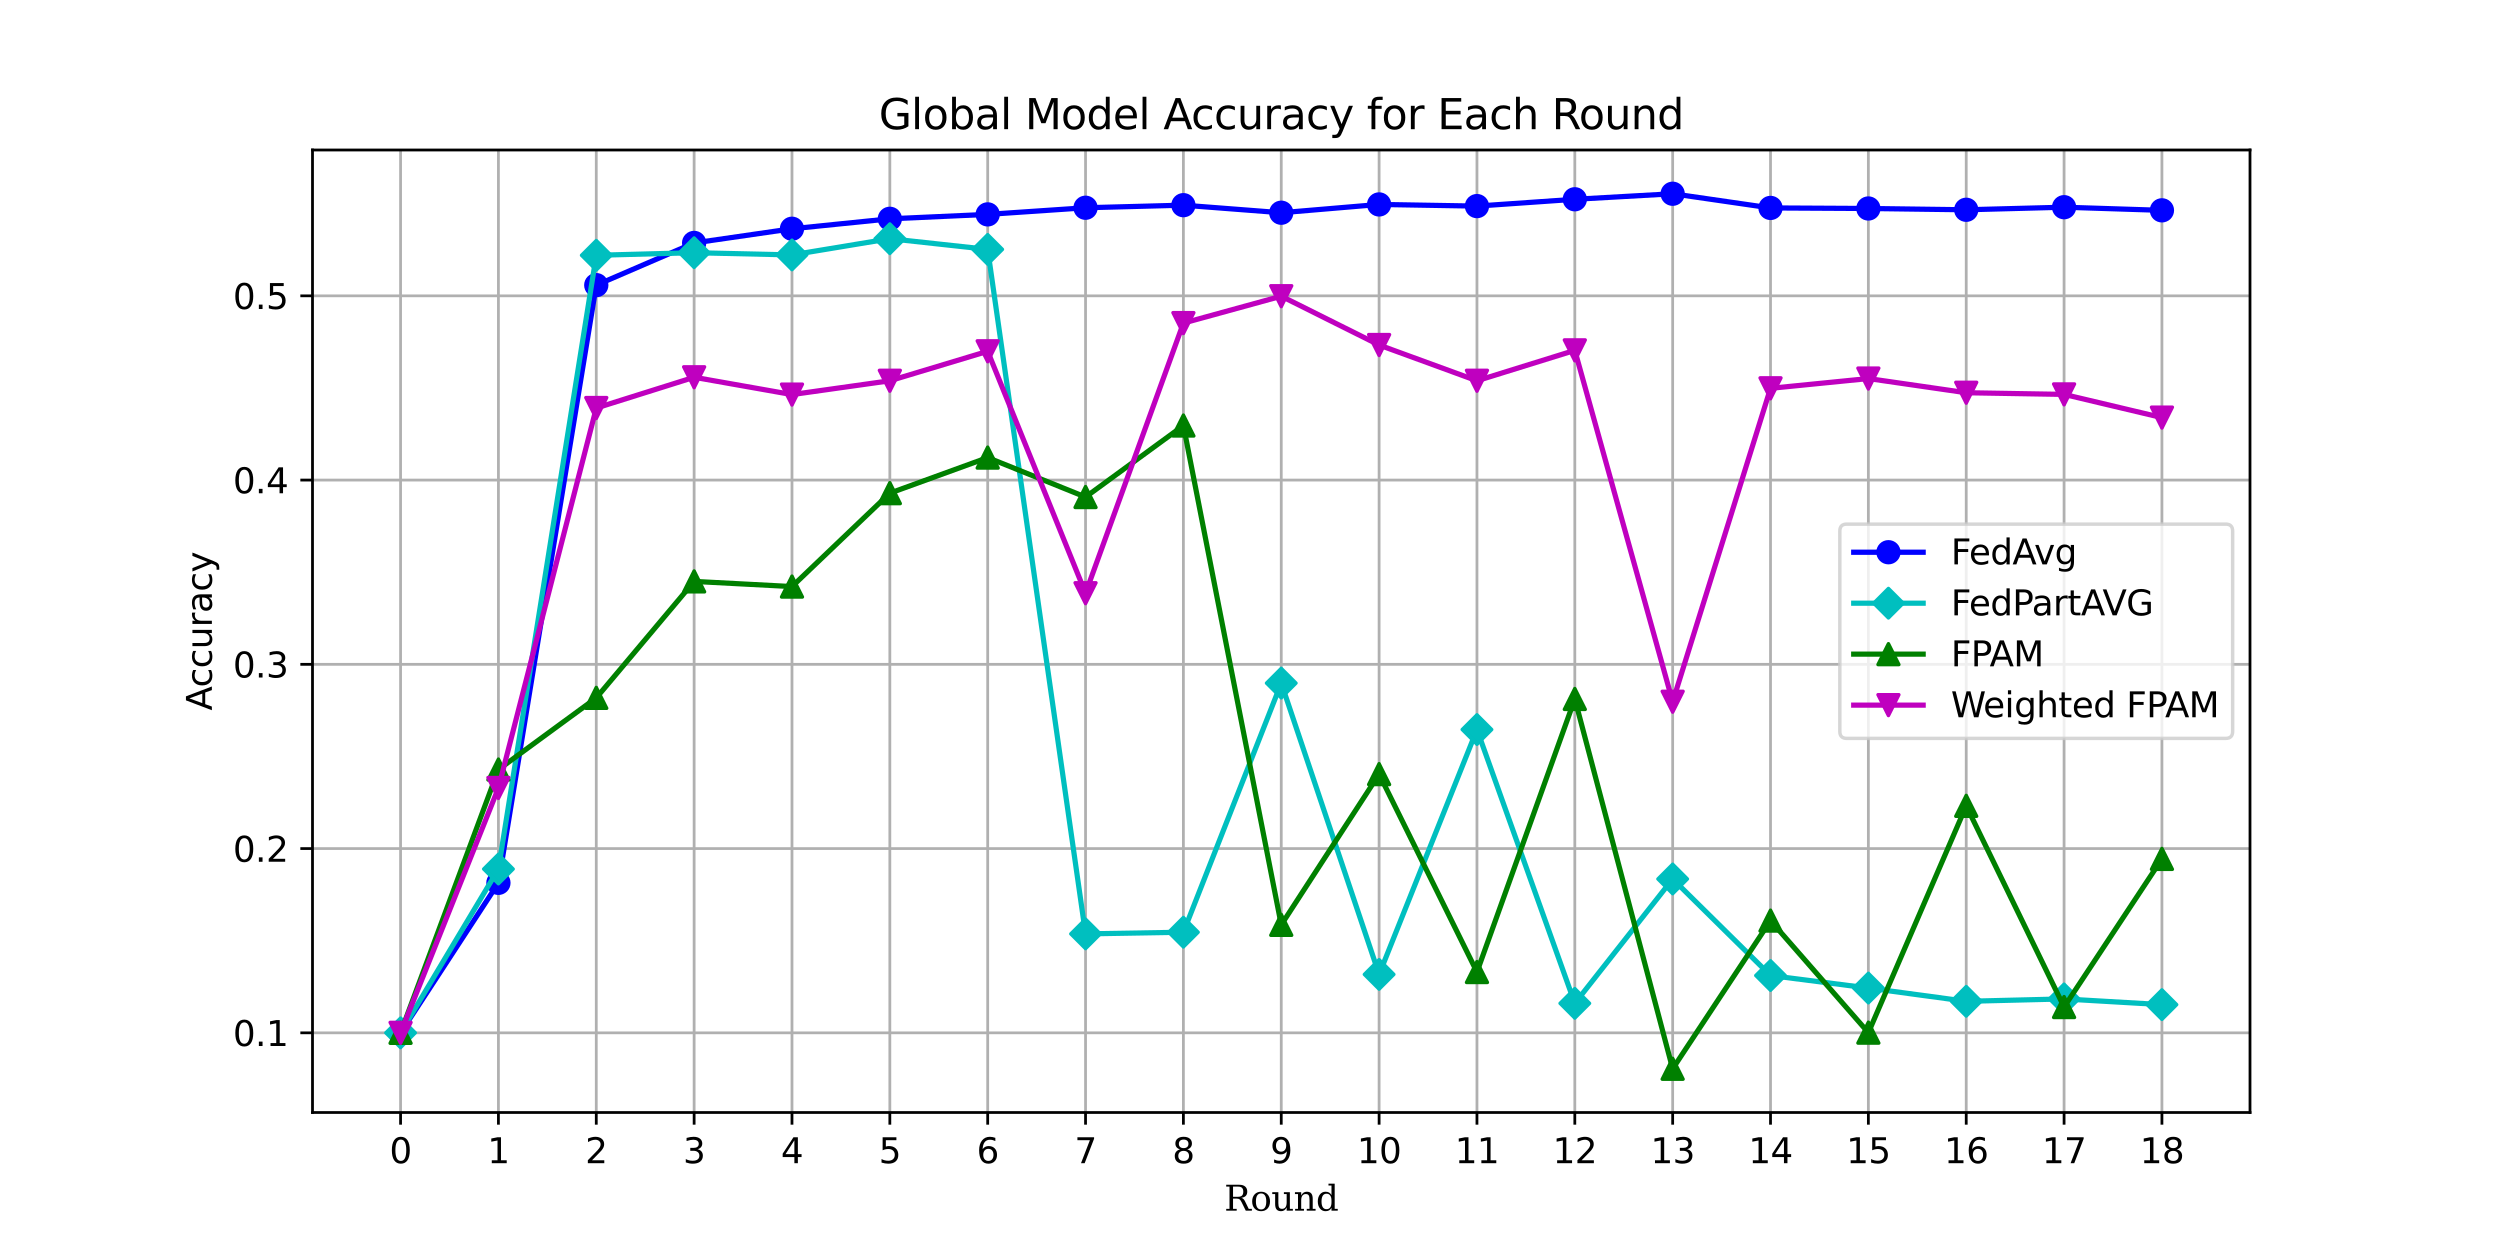 <?xml version="1.0" encoding="utf-8" standalone="no"?>
<!DOCTYPE svg PUBLIC "-//W3C//DTD SVG 1.1//EN"
  "http://www.w3.org/Graphics/SVG/1.1/DTD/svg11.dtd">
<svg xmlns:xlink="http://www.w3.org/1999/xlink" width="720pt" height="360pt" viewBox="0 0 720 360" xmlns="http://www.w3.org/2000/svg" version="1.1">
 <defs>
  <style type="text/css">*{stroke-linejoin: round; stroke-linecap: butt}</style>
 </defs>
 <g id="figure_1">
  <g id="patch_1">
   <path d="M 0 360 
L 720 360 
L 720 0 
L 0 0 
z
" style="fill: #ffffff"/>
  </g>
  <g id="axes_1">
   <g id="patch_2">
    <path d="M 90 320.4 
L 648 320.4 
L 648 43.2 
L 90 43.2 
z
" style="fill: #ffffff"/>
   </g>
   <g id="matplotlib.axis_1">
    <g id="xtick_1">
     <g id="line2d_1">
      <path d="M 115.364 320.4 
L 115.364 43.2 
" clip-path="url(#p5ebba5c9b5)" style="fill: none; stroke: #b0b0b0; stroke-width: 0.8; stroke-linecap: square"/>
     </g>
     <g id="line2d_2">
      <defs>
       <path id="m0852606410" d="M 0 0 
L 0 3.5 
" style="stroke: #000000; stroke-width: 0.8"/>
      </defs>
      <g>
       <use xlink:href="#m0852606410" x="115.364" y="320.4" style="stroke: #000000; stroke-width: 0.8"/>
      </g>
     </g>
     <g id="text_1">
      <!-- 0 -->
      <g transform="translate(112.182 334.998) scale(0.1 -0.1)">
       <defs>
        <path id="DejaVuSans-30" d="M 2034 4250 
Q 1547 4250 1301 3770 
Q 1056 3291 1056 2328 
Q 1056 1369 1301 889 
Q 1547 409 2034 409 
Q 2525 409 2770 889 
Q 3016 1369 3016 2328 
Q 3016 3291 2770 3770 
Q 2525 4250 2034 4250 
z
M 2034 4750 
Q 2819 4750 3233 4129 
Q 3647 3509 3647 2328 
Q 3647 1150 3233 529 
Q 2819 -91 2034 -91 
Q 1250 -91 836 529 
Q 422 1150 422 2328 
Q 422 3509 836 4129 
Q 1250 4750 2034 4750 
z
" transform="scale(0.016)"/>
       </defs>
       <use xlink:href="#DejaVuSans-30"/>
      </g>
     </g>
    </g>
    <g id="xtick_2">
     <g id="line2d_3">
      <path d="M 143.545 320.4 
L 143.545 43.2 
" clip-path="url(#p5ebba5c9b5)" style="fill: none; stroke: #b0b0b0; stroke-width: 0.8; stroke-linecap: square"/>
     </g>
     <g id="line2d_4">
      <g>
       <use xlink:href="#m0852606410" x="143.545" y="320.4" style="stroke: #000000; stroke-width: 0.8"/>
      </g>
     </g>
     <g id="text_2">
      <!-- 1 -->
      <g transform="translate(140.364 334.998) scale(0.1 -0.1)">
       <defs>
        <path id="DejaVuSans-31" d="M 794 531 
L 1825 531 
L 1825 4091 
L 703 3866 
L 703 4441 
L 1819 4666 
L 2450 4666 
L 2450 531 
L 3481 531 
L 3481 0 
L 794 0 
L 794 531 
z
" transform="scale(0.016)"/>
       </defs>
       <use xlink:href="#DejaVuSans-31"/>
      </g>
     </g>
    </g>
    <g id="xtick_3">
     <g id="line2d_5">
      <path d="M 171.727 320.4 
L 171.727 43.2 
" clip-path="url(#p5ebba5c9b5)" style="fill: none; stroke: #b0b0b0; stroke-width: 0.8; stroke-linecap: square"/>
     </g>
     <g id="line2d_6">
      <g>
       <use xlink:href="#m0852606410" x="171.727" y="320.4" style="stroke: #000000; stroke-width: 0.8"/>
      </g>
     </g>
     <g id="text_3">
      <!-- 2 -->
      <g transform="translate(168.546 334.998) scale(0.1 -0.1)">
       <defs>
        <path id="DejaVuSans-32" d="M 1228 531 
L 3431 531 
L 3431 0 
L 469 0 
L 469 531 
Q 828 903 1448 1529 
Q 2069 2156 2228 2338 
Q 2531 2678 2651 2914 
Q 2772 3150 2772 3378 
Q 2772 3750 2511 3984 
Q 2250 4219 1831 4219 
Q 1534 4219 1204 4116 
Q 875 4013 500 3803 
L 500 4441 
Q 881 4594 1212 4672 
Q 1544 4750 1819 4750 
Q 2544 4750 2975 4387 
Q 3406 4025 3406 3419 
Q 3406 3131 3298 2873 
Q 3191 2616 2906 2266 
Q 2828 2175 2409 1742 
Q 1991 1309 1228 531 
z
" transform="scale(0.016)"/>
       </defs>
       <use xlink:href="#DejaVuSans-32"/>
      </g>
     </g>
    </g>
    <g id="xtick_4">
     <g id="line2d_7">
      <path d="M 199.909 320.4 
L 199.909 43.2 
" clip-path="url(#p5ebba5c9b5)" style="fill: none; stroke: #b0b0b0; stroke-width: 0.8; stroke-linecap: square"/>
     </g>
     <g id="line2d_8">
      <g>
       <use xlink:href="#m0852606410" x="199.909" y="320.4" style="stroke: #000000; stroke-width: 0.8"/>
      </g>
     </g>
     <g id="text_4">
      <!-- 3 -->
      <g transform="translate(196.728 334.998) scale(0.1 -0.1)">
       <defs>
        <path id="DejaVuSans-33" d="M 2597 2516 
Q 3050 2419 3304 2112 
Q 3559 1806 3559 1356 
Q 3559 666 3084 287 
Q 2609 -91 1734 -91 
Q 1441 -91 1130 -33 
Q 819 25 488 141 
L 488 750 
Q 750 597 1062 519 
Q 1375 441 1716 441 
Q 2309 441 2620 675 
Q 2931 909 2931 1356 
Q 2931 1769 2642 2001 
Q 2353 2234 1838 2234 
L 1294 2234 
L 1294 2753 
L 1863 2753 
Q 2328 2753 2575 2939 
Q 2822 3125 2822 3475 
Q 2822 3834 2567 4026 
Q 2313 4219 1838 4219 
Q 1578 4219 1281 4162 
Q 984 4106 628 3988 
L 628 4550 
Q 988 4650 1302 4700 
Q 1616 4750 1894 4750 
Q 2613 4750 3031 4423 
Q 3450 4097 3450 3541 
Q 3450 3153 3228 2886 
Q 3006 2619 2597 2516 
z
" transform="scale(0.016)"/>
       </defs>
       <use xlink:href="#DejaVuSans-33"/>
      </g>
     </g>
    </g>
    <g id="xtick_5">
     <g id="line2d_9">
      <path d="M 228.091 320.4 
L 228.091 43.2 
" clip-path="url(#p5ebba5c9b5)" style="fill: none; stroke: #b0b0b0; stroke-width: 0.8; stroke-linecap: square"/>
     </g>
     <g id="line2d_10">
      <g>
       <use xlink:href="#m0852606410" x="228.091" y="320.4" style="stroke: #000000; stroke-width: 0.8"/>
      </g>
     </g>
     <g id="text_5">
      <!-- 4 -->
      <g transform="translate(224.91 334.998) scale(0.1 -0.1)">
       <defs>
        <path id="DejaVuSans-34" d="M 2419 4116 
L 825 1625 
L 2419 1625 
L 2419 4116 
z
M 2253 4666 
L 3047 4666 
L 3047 1625 
L 3713 1625 
L 3713 1100 
L 3047 1100 
L 3047 0 
L 2419 0 
L 2419 1100 
L 313 1100 
L 313 1709 
L 2253 4666 
z
" transform="scale(0.016)"/>
       </defs>
       <use xlink:href="#DejaVuSans-34"/>
      </g>
     </g>
    </g>
    <g id="xtick_6">
     <g id="line2d_11">
      <path d="M 256.273 320.4 
L 256.273 43.2 
" clip-path="url(#p5ebba5c9b5)" style="fill: none; stroke: #b0b0b0; stroke-width: 0.8; stroke-linecap: square"/>
     </g>
     <g id="line2d_12">
      <g>
       <use xlink:href="#m0852606410" x="256.273" y="320.4" style="stroke: #000000; stroke-width: 0.8"/>
      </g>
     </g>
     <g id="text_6">
      <!-- 5 -->
      <g transform="translate(253.091 334.998) scale(0.1 -0.1)">
       <defs>
        <path id="DejaVuSans-35" d="M 691 4666 
L 3169 4666 
L 3169 4134 
L 1269 4134 
L 1269 2991 
Q 1406 3038 1543 3061 
Q 1681 3084 1819 3084 
Q 2600 3084 3056 2656 
Q 3513 2228 3513 1497 
Q 3513 744 3044 326 
Q 2575 -91 1722 -91 
Q 1428 -91 1123 -41 
Q 819 9 494 109 
L 494 744 
Q 775 591 1075 516 
Q 1375 441 1709 441 
Q 2250 441 2565 725 
Q 2881 1009 2881 1497 
Q 2881 1984 2565 2268 
Q 2250 2553 1709 2553 
Q 1456 2553 1204 2497 
Q 953 2441 691 2322 
L 691 4666 
z
" transform="scale(0.016)"/>
       </defs>
       <use xlink:href="#DejaVuSans-35"/>
      </g>
     </g>
    </g>
    <g id="xtick_7">
     <g id="line2d_13">
      <path d="M 284.455 320.4 
L 284.455 43.2 
" clip-path="url(#p5ebba5c9b5)" style="fill: none; stroke: #b0b0b0; stroke-width: 0.8; stroke-linecap: square"/>
     </g>
     <g id="line2d_14">
      <g>
       <use xlink:href="#m0852606410" x="284.455" y="320.4" style="stroke: #000000; stroke-width: 0.8"/>
      </g>
     </g>
     <g id="text_7">
      <!-- 6 -->
      <g transform="translate(281.273 334.998) scale(0.1 -0.1)">
       <defs>
        <path id="DejaVuSans-36" d="M 2113 2584 
Q 1688 2584 1439 2293 
Q 1191 2003 1191 1497 
Q 1191 994 1439 701 
Q 1688 409 2113 409 
Q 2538 409 2786 701 
Q 3034 994 3034 1497 
Q 3034 2003 2786 2293 
Q 2538 2584 2113 2584 
z
M 3366 4563 
L 3366 3988 
Q 3128 4100 2886 4159 
Q 2644 4219 2406 4219 
Q 1781 4219 1451 3797 
Q 1122 3375 1075 2522 
Q 1259 2794 1537 2939 
Q 1816 3084 2150 3084 
Q 2853 3084 3261 2657 
Q 3669 2231 3669 1497 
Q 3669 778 3244 343 
Q 2819 -91 2113 -91 
Q 1303 -91 875 529 
Q 447 1150 447 2328 
Q 447 3434 972 4092 
Q 1497 4750 2381 4750 
Q 2619 4750 2861 4703 
Q 3103 4656 3366 4563 
z
" transform="scale(0.016)"/>
       </defs>
       <use xlink:href="#DejaVuSans-36"/>
      </g>
     </g>
    </g>
    <g id="xtick_8">
     <g id="line2d_15">
      <path d="M 312.636 320.4 
L 312.636 43.2 
" clip-path="url(#p5ebba5c9b5)" style="fill: none; stroke: #b0b0b0; stroke-width: 0.8; stroke-linecap: square"/>
     </g>
     <g id="line2d_16">
      <g>
       <use xlink:href="#m0852606410" x="312.636" y="320.4" style="stroke: #000000; stroke-width: 0.8"/>
      </g>
     </g>
     <g id="text_8">
      <!-- 7 -->
      <g transform="translate(309.455 334.998) scale(0.1 -0.1)">
       <defs>
        <path id="DejaVuSans-37" d="M 525 4666 
L 3525 4666 
L 3525 4397 
L 1831 0 
L 1172 0 
L 2766 4134 
L 525 4134 
L 525 4666 
z
" transform="scale(0.016)"/>
       </defs>
       <use xlink:href="#DejaVuSans-37"/>
      </g>
     </g>
    </g>
    <g id="xtick_9">
     <g id="line2d_17">
      <path d="M 340.818 320.4 
L 340.818 43.2 
" clip-path="url(#p5ebba5c9b5)" style="fill: none; stroke: #b0b0b0; stroke-width: 0.8; stroke-linecap: square"/>
     </g>
     <g id="line2d_18">
      <g>
       <use xlink:href="#m0852606410" x="340.818" y="320.4" style="stroke: #000000; stroke-width: 0.8"/>
      </g>
     </g>
     <g id="text_9">
      <!-- 8 -->
      <g transform="translate(337.637 334.998) scale(0.1 -0.1)">
       <defs>
        <path id="DejaVuSans-38" d="M 2034 2216 
Q 1584 2216 1326 1975 
Q 1069 1734 1069 1313 
Q 1069 891 1326 650 
Q 1584 409 2034 409 
Q 2484 409 2743 651 
Q 3003 894 3003 1313 
Q 3003 1734 2745 1975 
Q 2488 2216 2034 2216 
z
M 1403 2484 
Q 997 2584 770 2862 
Q 544 3141 544 3541 
Q 544 4100 942 4425 
Q 1341 4750 2034 4750 
Q 2731 4750 3128 4425 
Q 3525 4100 3525 3541 
Q 3525 3141 3298 2862 
Q 3072 2584 2669 2484 
Q 3125 2378 3379 2068 
Q 3634 1759 3634 1313 
Q 3634 634 3220 271 
Q 2806 -91 2034 -91 
Q 1263 -91 848 271 
Q 434 634 434 1313 
Q 434 1759 690 2068 
Q 947 2378 1403 2484 
z
M 1172 3481 
Q 1172 3119 1398 2916 
Q 1625 2713 2034 2713 
Q 2441 2713 2670 2916 
Q 2900 3119 2900 3481 
Q 2900 3844 2670 4047 
Q 2441 4250 2034 4250 
Q 1625 4250 1398 4047 
Q 1172 3844 1172 3481 
z
" transform="scale(0.016)"/>
       </defs>
       <use xlink:href="#DejaVuSans-38"/>
      </g>
     </g>
    </g>
    <g id="xtick_10">
     <g id="line2d_19">
      <path d="M 369 320.4 
L 369 43.2 
" clip-path="url(#p5ebba5c9b5)" style="fill: none; stroke: #b0b0b0; stroke-width: 0.8; stroke-linecap: square"/>
     </g>
     <g id="line2d_20">
      <g>
       <use xlink:href="#m0852606410" x="369" y="320.4" style="stroke: #000000; stroke-width: 0.8"/>
      </g>
     </g>
     <g id="text_10">
      <!-- 9 -->
      <g transform="translate(365.819 334.998) scale(0.1 -0.1)">
       <defs>
        <path id="DejaVuSans-39" d="M 703 97 
L 703 672 
Q 941 559 1184 500 
Q 1428 441 1663 441 
Q 2288 441 2617 861 
Q 2947 1281 2994 2138 
Q 2813 1869 2534 1725 
Q 2256 1581 1919 1581 
Q 1219 1581 811 2004 
Q 403 2428 403 3163 
Q 403 3881 828 4315 
Q 1253 4750 1959 4750 
Q 2769 4750 3195 4129 
Q 3622 3509 3622 2328 
Q 3622 1225 3098 567 
Q 2575 -91 1691 -91 
Q 1453 -91 1209 -44 
Q 966 3 703 97 
z
M 1959 2075 
Q 2384 2075 2632 2365 
Q 2881 2656 2881 3163 
Q 2881 3666 2632 3958 
Q 2384 4250 1959 4250 
Q 1534 4250 1286 3958 
Q 1038 3666 1038 3163 
Q 1038 2656 1286 2365 
Q 1534 2075 1959 2075 
z
" transform="scale(0.016)"/>
       </defs>
       <use xlink:href="#DejaVuSans-39"/>
      </g>
     </g>
    </g>
    <g id="xtick_11">
     <g id="line2d_21">
      <path d="M 397.182 320.4 
L 397.182 43.2 
" clip-path="url(#p5ebba5c9b5)" style="fill: none; stroke: #b0b0b0; stroke-width: 0.8; stroke-linecap: square"/>
     </g>
     <g id="line2d_22">
      <g>
       <use xlink:href="#m0852606410" x="397.182" y="320.4" style="stroke: #000000; stroke-width: 0.8"/>
      </g>
     </g>
     <g id="text_11">
      <!-- 10 -->
      <g transform="translate(390.819 334.998) scale(0.1 -0.1)">
       <use xlink:href="#DejaVuSans-31"/>
       <use xlink:href="#DejaVuSans-30" transform="translate(63.623 0)"/>
      </g>
     </g>
    </g>
    <g id="xtick_12">
     <g id="line2d_23">
      <path d="M 425.364 320.4 
L 425.364 43.2 
" clip-path="url(#p5ebba5c9b5)" style="fill: none; stroke: #b0b0b0; stroke-width: 0.8; stroke-linecap: square"/>
     </g>
     <g id="line2d_24">
      <g>
       <use xlink:href="#m0852606410" x="425.364" y="320.4" style="stroke: #000000; stroke-width: 0.8"/>
      </g>
     </g>
     <g id="text_12">
      <!-- 11 -->
      <g transform="translate(419.001 334.998) scale(0.1 -0.1)">
       <use xlink:href="#DejaVuSans-31"/>
       <use xlink:href="#DejaVuSans-31" transform="translate(63.623 0)"/>
      </g>
     </g>
    </g>
    <g id="xtick_13">
     <g id="line2d_25">
      <path d="M 453.545 320.4 
L 453.545 43.2 
" clip-path="url(#p5ebba5c9b5)" style="fill: none; stroke: #b0b0b0; stroke-width: 0.8; stroke-linecap: square"/>
     </g>
     <g id="line2d_26">
      <g>
       <use xlink:href="#m0852606410" x="453.545" y="320.4" style="stroke: #000000; stroke-width: 0.8"/>
      </g>
     </g>
     <g id="text_13">
      <!-- 12 -->
      <g transform="translate(447.183 334.998) scale(0.1 -0.1)">
       <use xlink:href="#DejaVuSans-31"/>
       <use xlink:href="#DejaVuSans-32" transform="translate(63.623 0)"/>
      </g>
     </g>
    </g>
    <g id="xtick_14">
     <g id="line2d_27">
      <path d="M 481.727 320.4 
L 481.727 43.2 
" clip-path="url(#p5ebba5c9b5)" style="fill: none; stroke: #b0b0b0; stroke-width: 0.8; stroke-linecap: square"/>
     </g>
     <g id="line2d_28">
      <g>
       <use xlink:href="#m0852606410" x="481.727" y="320.4" style="stroke: #000000; stroke-width: 0.8"/>
      </g>
     </g>
     <g id="text_14">
      <!-- 13 -->
      <g transform="translate(475.365 334.998) scale(0.1 -0.1)">
       <use xlink:href="#DejaVuSans-31"/>
       <use xlink:href="#DejaVuSans-33" transform="translate(63.623 0)"/>
      </g>
     </g>
    </g>
    <g id="xtick_15">
     <g id="line2d_29">
      <path d="M 509.909 320.4 
L 509.909 43.2 
" clip-path="url(#p5ebba5c9b5)" style="fill: none; stroke: #b0b0b0; stroke-width: 0.8; stroke-linecap: square"/>
     </g>
     <g id="line2d_30">
      <g>
       <use xlink:href="#m0852606410" x="509.909" y="320.4" style="stroke: #000000; stroke-width: 0.8"/>
      </g>
     </g>
     <g id="text_15">
      <!-- 14 -->
      <g transform="translate(503.547 334.998) scale(0.1 -0.1)">
       <use xlink:href="#DejaVuSans-31"/>
       <use xlink:href="#DejaVuSans-34" transform="translate(63.623 0)"/>
      </g>
     </g>
    </g>
    <g id="xtick_16">
     <g id="line2d_31">
      <path d="M 538.091 320.4 
L 538.091 43.2 
" clip-path="url(#p5ebba5c9b5)" style="fill: none; stroke: #b0b0b0; stroke-width: 0.8; stroke-linecap: square"/>
     </g>
     <g id="line2d_32">
      <g>
       <use xlink:href="#m0852606410" x="538.091" y="320.4" style="stroke: #000000; stroke-width: 0.8"/>
      </g>
     </g>
     <g id="text_16">
      <!-- 15 -->
      <g transform="translate(531.728 334.998) scale(0.1 -0.1)">
       <use xlink:href="#DejaVuSans-31"/>
       <use xlink:href="#DejaVuSans-35" transform="translate(63.623 0)"/>
      </g>
     </g>
    </g>
    <g id="xtick_17">
     <g id="line2d_33">
      <path d="M 566.273 320.4 
L 566.273 43.2 
" clip-path="url(#p5ebba5c9b5)" style="fill: none; stroke: #b0b0b0; stroke-width: 0.8; stroke-linecap: square"/>
     </g>
     <g id="line2d_34">
      <g>
       <use xlink:href="#m0852606410" x="566.273" y="320.4" style="stroke: #000000; stroke-width: 0.8"/>
      </g>
     </g>
     <g id="text_17">
      <!-- 16 -->
      <g transform="translate(559.91 334.998) scale(0.1 -0.1)">
       <use xlink:href="#DejaVuSans-31"/>
       <use xlink:href="#DejaVuSans-36" transform="translate(63.623 0)"/>
      </g>
     </g>
    </g>
    <g id="xtick_18">
     <g id="line2d_35">
      <path d="M 594.455 320.4 
L 594.455 43.2 
" clip-path="url(#p5ebba5c9b5)" style="fill: none; stroke: #b0b0b0; stroke-width: 0.8; stroke-linecap: square"/>
     </g>
     <g id="line2d_36">
      <g>
       <use xlink:href="#m0852606410" x="594.455" y="320.4" style="stroke: #000000; stroke-width: 0.8"/>
      </g>
     </g>
     <g id="text_18">
      <!-- 17 -->
      <g transform="translate(588.092 334.998) scale(0.1 -0.1)">
       <use xlink:href="#DejaVuSans-31"/>
       <use xlink:href="#DejaVuSans-37" transform="translate(63.623 0)"/>
      </g>
     </g>
    </g>
    <g id="xtick_19">
     <g id="line2d_37">
      <path d="M 622.636 320.4 
L 622.636 43.2 
" clip-path="url(#p5ebba5c9b5)" style="fill: none; stroke: #b0b0b0; stroke-width: 0.8; stroke-linecap: square"/>
     </g>
     <g id="line2d_38">
      <g>
       <use xlink:href="#m0852606410" x="622.636" y="320.4" style="stroke: #000000; stroke-width: 0.8"/>
      </g>
     </g>
     <g id="text_19">
      <!-- 18 -->
      <g transform="translate(616.274 334.998) scale(0.1 -0.1)">
       <use xlink:href="#DejaVuSans-31"/>
       <use xlink:href="#DejaVuSans-38" transform="translate(63.623 0)"/>
      </g>
     </g>
    </g>
    <g id="text_20">
     <!-- Round -->
     <g transform="translate(352.584 348.677) scale(0.1 -0.1)">
      <defs>
       <path id="DejaVuSerif-52" d="M 3066 2316 
Q 3284 2256 3442 2114 
Q 3600 1972 3725 1716 
L 4403 331 
L 4972 331 
L 4972 0 
L 3872 0 
L 3144 1484 
Q 2934 1916 2759 2042 
Q 2584 2169 2278 2169 
L 1581 2169 
L 1581 331 
L 2241 331 
L 2241 0 
L 353 0 
L 353 331 
L 947 331 
L 947 4331 
L 353 4331 
L 353 4666 
L 2719 4666 
Q 3400 4666 3770 4341 
Q 4141 4016 4141 3419 
Q 4141 2938 3870 2661 
Q 3600 2384 3066 2316 
z
M 1581 2503 
L 2503 2503 
Q 2975 2503 3200 2726 
Q 3425 2950 3425 3419 
Q 3425 3888 3200 4109 
Q 2975 4331 2503 4331 
L 1581 4331 
L 1581 2503 
z
" transform="scale(0.016)"/>
       <path id="DejaVuSerif-6f" d="M 1925 219 
Q 2388 219 2623 584 
Q 2859 950 2859 1663 
Q 2859 2375 2623 2739 
Q 2388 3103 1925 3103 
Q 1463 3103 1227 2739 
Q 991 2375 991 1663 
Q 991 950 1228 584 
Q 1466 219 1925 219 
z
M 1925 -91 
Q 1200 -91 759 389 
Q 319 869 319 1663 
Q 319 2456 758 2934 
Q 1197 3413 1925 3413 
Q 2653 3413 3092 2934 
Q 3531 2456 3531 1663 
Q 3531 869 3092 389 
Q 2653 -91 1925 -91 
z
" transform="scale(0.016)"/>
       <path id="DejaVuSerif-75" d="M 2266 3322 
L 3341 3322 
L 3341 331 
L 3884 331 
L 3884 0 
L 2766 0 
L 2766 588 
Q 2606 256 2353 82 
Q 2100 -91 1766 -91 
Q 1213 -91 952 223 
Q 691 538 691 1209 
L 691 2988 
L 172 2988 
L 172 3322 
L 1269 3322 
L 1269 1388 
Q 1269 781 1417 556 
Q 1566 331 1947 331 
Q 2347 331 2556 625 
Q 2766 919 2766 1478 
L 2766 2988 
L 2266 2988 
L 2266 3322 
z
" transform="scale(0.016)"/>
       <path id="DejaVuSerif-6e" d="M 263 0 
L 263 331 
L 781 331 
L 781 2988 
L 231 2988 
L 231 3322 
L 1356 3322 
L 1356 2731 
Q 1516 3069 1770 3241 
Q 2025 3413 2363 3413 
Q 2913 3413 3172 3097 
Q 3431 2781 3431 2113 
L 3431 331 
L 3944 331 
L 3944 0 
L 2356 0 
L 2356 331 
L 2853 331 
L 2853 1931 
Q 2853 2541 2703 2767 
Q 2553 2994 2175 2994 
Q 1775 2994 1565 2701 
Q 1356 2409 1356 1850 
L 1356 331 
L 1856 331 
L 1856 0 
L 263 0 
z
" transform="scale(0.016)"/>
       <path id="DejaVuSerif-64" d="M 3359 331 
L 3909 331 
L 3909 0 
L 2784 0 
L 2784 519 
Q 2616 206 2355 57 
Q 2094 -91 1709 -91 
Q 1097 -91 708 395 
Q 319 881 319 1663 
Q 319 2444 706 2928 
Q 1094 3413 1709 3413 
Q 2094 3413 2355 3264 
Q 2616 3116 2784 2803 
L 2784 4531 
L 2241 4531 
L 2241 4863 
L 3359 4863 
L 3359 331 
z
M 2784 1497 
L 2784 1825 
Q 2784 2422 2554 2737 
Q 2325 3053 1888 3053 
Q 1444 3053 1217 2703 
Q 991 2353 991 1663 
Q 991 975 1217 622 
Q 1444 269 1888 269 
Q 2325 269 2554 583 
Q 2784 897 2784 1497 
z
" transform="scale(0.016)"/>
      </defs>
      <use xlink:href="#DejaVuSerif-52"/>
      <use xlink:href="#DejaVuSerif-6f" transform="translate(75.293 0)"/>
      <use xlink:href="#DejaVuSerif-75" transform="translate(135.498 0)"/>
      <use xlink:href="#DejaVuSerif-6e" transform="translate(199.902 0)"/>
      <use xlink:href="#DejaVuSerif-64" transform="translate(264.307 0)"/>
     </g>
    </g>
   </g>
   <g id="matplotlib.axis_2">
    <g id="ytick_1">
     <g id="line2d_39">
      <path d="M 90 297.453 
L 648 297.453 
" clip-path="url(#p5ebba5c9b5)" style="fill: none; stroke: #b0b0b0; stroke-width: 0.8; stroke-linecap: square"/>
     </g>
     <g id="line2d_40">
      <defs>
       <path id="macb8ed296a" d="M 0 0 
L -3.5 0 
" style="stroke: #000000; stroke-width: 0.8"/>
      </defs>
      <g>
       <use xlink:href="#macb8ed296a" x="90" y="297.453" style="stroke: #000000; stroke-width: 0.8"/>
      </g>
     </g>
     <g id="text_21">
      <!-- 0.1 -->
      <g transform="translate(67.097 301.252) scale(0.1 -0.1)">
       <defs>
        <path id="DejaVuSans-2e" d="M 684 794 
L 1344 794 
L 1344 0 
L 684 0 
L 684 794 
z
" transform="scale(0.016)"/>
       </defs>
       <use xlink:href="#DejaVuSans-30"/>
       <use xlink:href="#DejaVuSans-2e" transform="translate(63.623 0)"/>
       <use xlink:href="#DejaVuSans-31" transform="translate(95.41 0)"/>
      </g>
     </g>
    </g>
    <g id="ytick_2">
     <g id="line2d_41">
      <path d="M 90 244.389 
L 648 244.389 
" clip-path="url(#p5ebba5c9b5)" style="fill: none; stroke: #b0b0b0; stroke-width: 0.8; stroke-linecap: square"/>
     </g>
     <g id="line2d_42">
      <g>
       <use xlink:href="#macb8ed296a" x="90" y="244.389" style="stroke: #000000; stroke-width: 0.8"/>
      </g>
     </g>
     <g id="text_22">
      <!-- 0.2 -->
      <g transform="translate(67.097 248.188) scale(0.1 -0.1)">
       <use xlink:href="#DejaVuSans-30"/>
       <use xlink:href="#DejaVuSans-2e" transform="translate(63.623 0)"/>
       <use xlink:href="#DejaVuSans-32" transform="translate(95.41 0)"/>
      </g>
     </g>
    </g>
    <g id="ytick_3">
     <g id="line2d_43">
      <path d="M 90 191.325 
L 648 191.325 
" clip-path="url(#p5ebba5c9b5)" style="fill: none; stroke: #b0b0b0; stroke-width: 0.8; stroke-linecap: square"/>
     </g>
     <g id="line2d_44">
      <g>
       <use xlink:href="#macb8ed296a" x="90" y="191.325" style="stroke: #000000; stroke-width: 0.8"/>
      </g>
     </g>
     <g id="text_23">
      <!-- 0.3 -->
      <g transform="translate(67.097 195.124) scale(0.1 -0.1)">
       <use xlink:href="#DejaVuSans-30"/>
       <use xlink:href="#DejaVuSans-2e" transform="translate(63.623 0)"/>
       <use xlink:href="#DejaVuSans-33" transform="translate(95.41 0)"/>
      </g>
     </g>
    </g>
    <g id="ytick_4">
     <g id="line2d_45">
      <path d="M 90 138.261 
L 648 138.261 
" clip-path="url(#p5ebba5c9b5)" style="fill: none; stroke: #b0b0b0; stroke-width: 0.8; stroke-linecap: square"/>
     </g>
     <g id="line2d_46">
      <g>
       <use xlink:href="#macb8ed296a" x="90" y="138.261" style="stroke: #000000; stroke-width: 0.8"/>
      </g>
     </g>
     <g id="text_24">
      <!-- 0.4 -->
      <g transform="translate(67.097 142.06) scale(0.1 -0.1)">
       <use xlink:href="#DejaVuSans-30"/>
       <use xlink:href="#DejaVuSans-2e" transform="translate(63.623 0)"/>
       <use xlink:href="#DejaVuSans-34" transform="translate(95.41 0)"/>
      </g>
     </g>
    </g>
    <g id="ytick_5">
     <g id="line2d_47">
      <path d="M 90 85.197 
L 648 85.197 
" clip-path="url(#p5ebba5c9b5)" style="fill: none; stroke: #b0b0b0; stroke-width: 0.8; stroke-linecap: square"/>
     </g>
     <g id="line2d_48">
      <g>
       <use xlink:href="#macb8ed296a" x="90" y="85.197" style="stroke: #000000; stroke-width: 0.8"/>
      </g>
     </g>
     <g id="text_25">
      <!-- 0.5 -->
      <g transform="translate(67.097 88.997) scale(0.1 -0.1)">
       <use xlink:href="#DejaVuSans-30"/>
       <use xlink:href="#DejaVuSans-2e" transform="translate(63.623 0)"/>
       <use xlink:href="#DejaVuSans-35" transform="translate(95.41 0)"/>
      </g>
     </g>
    </g>
    <g id="text_26">
     <!-- Accuracy -->
     <g transform="translate(61.017 204.628) rotate(-90) scale(0.1 -0.1)">
      <defs>
       <path id="DejaVuSans-41" d="M 2188 4044 
L 1331 1722 
L 3047 1722 
L 2188 4044 
z
M 1831 4666 
L 2547 4666 
L 4325 0 
L 3669 0 
L 3244 1197 
L 1141 1197 
L 716 0 
L 50 0 
L 1831 4666 
z
" transform="scale(0.016)"/>
       <path id="DejaVuSans-63" d="M 3122 3366 
L 3122 2828 
Q 2878 2963 2633 3030 
Q 2388 3097 2138 3097 
Q 1578 3097 1268 2742 
Q 959 2388 959 1747 
Q 959 1106 1268 751 
Q 1578 397 2138 397 
Q 2388 397 2633 464 
Q 2878 531 3122 666 
L 3122 134 
Q 2881 22 2623 -34 
Q 2366 -91 2075 -91 
Q 1284 -91 818 406 
Q 353 903 353 1747 
Q 353 2603 823 3093 
Q 1294 3584 2113 3584 
Q 2378 3584 2631 3529 
Q 2884 3475 3122 3366 
z
" transform="scale(0.016)"/>
       <path id="DejaVuSans-75" d="M 544 1381 
L 544 3500 
L 1119 3500 
L 1119 1403 
Q 1119 906 1312 657 
Q 1506 409 1894 409 
Q 2359 409 2629 706 
Q 2900 1003 2900 1516 
L 2900 3500 
L 3475 3500 
L 3475 0 
L 2900 0 
L 2900 538 
Q 2691 219 2414 64 
Q 2138 -91 1772 -91 
Q 1169 -91 856 284 
Q 544 659 544 1381 
z
M 1991 3584 
L 1991 3584 
z
" transform="scale(0.016)"/>
       <path id="DejaVuSans-72" d="M 2631 2963 
Q 2534 3019 2420 3045 
Q 2306 3072 2169 3072 
Q 1681 3072 1420 2755 
Q 1159 2438 1159 1844 
L 1159 0 
L 581 0 
L 581 3500 
L 1159 3500 
L 1159 2956 
Q 1341 3275 1631 3429 
Q 1922 3584 2338 3584 
Q 2397 3584 2469 3576 
Q 2541 3569 2628 3553 
L 2631 2963 
z
" transform="scale(0.016)"/>
       <path id="DejaVuSans-61" d="M 2194 1759 
Q 1497 1759 1228 1600 
Q 959 1441 959 1056 
Q 959 750 1161 570 
Q 1363 391 1709 391 
Q 2188 391 2477 730 
Q 2766 1069 2766 1631 
L 2766 1759 
L 2194 1759 
z
M 3341 1997 
L 3341 0 
L 2766 0 
L 2766 531 
Q 2569 213 2275 61 
Q 1981 -91 1556 -91 
Q 1019 -91 701 211 
Q 384 513 384 1019 
Q 384 1609 779 1909 
Q 1175 2209 1959 2209 
L 2766 2209 
L 2766 2266 
Q 2766 2663 2505 2880 
Q 2244 3097 1772 3097 
Q 1472 3097 1187 3025 
Q 903 2953 641 2809 
L 641 3341 
Q 956 3463 1253 3523 
Q 1550 3584 1831 3584 
Q 2591 3584 2966 3190 
Q 3341 2797 3341 1997 
z
" transform="scale(0.016)"/>
       <path id="DejaVuSans-79" d="M 2059 -325 
Q 1816 -950 1584 -1140 
Q 1353 -1331 966 -1331 
L 506 -1331 
L 506 -850 
L 844 -850 
Q 1081 -850 1212 -737 
Q 1344 -625 1503 -206 
L 1606 56 
L 191 3500 
L 800 3500 
L 1894 763 
L 2988 3500 
L 3597 3500 
L 2059 -325 
z
" transform="scale(0.016)"/>
      </defs>
      <use xlink:href="#DejaVuSans-41"/>
      <use xlink:href="#DejaVuSans-63" transform="translate(66.658 0)"/>
      <use xlink:href="#DejaVuSans-63" transform="translate(121.639 0)"/>
      <use xlink:href="#DejaVuSans-75" transform="translate(176.619 0)"/>
      <use xlink:href="#DejaVuSans-72" transform="translate(239.998 0)"/>
      <use xlink:href="#DejaVuSans-61" transform="translate(281.111 0)"/>
      <use xlink:href="#DejaVuSans-63" transform="translate(342.391 0)"/>
      <use xlink:href="#DejaVuSans-79" transform="translate(397.371 0)"/>
     </g>
    </g>
   </g>
   <g id="line2d_49">
    <path d="M 115.364 297.453 
L 143.545 254.259 
L 171.727 82.12 
L 199.909 69.968 
L 228.091 65.882 
L 256.273 63.017 
L 284.455 61.743 
L 312.636 59.833 
L 340.818 59.09 
L 369 61.266 
L 397.182 58.878 
L 425.364 59.355 
L 453.545 57.392 
L 481.727 55.8 
L 509.909 59.886 
L 538.091 60.045 
L 566.273 60.417 
L 594.455 59.674 
L 622.636 60.576 
" clip-path="url(#p5ebba5c9b5)" style="fill: none; stroke: #0000ff; stroke-width: 1.5; stroke-linecap: square"/>
    <defs>
     <path id="m8659446426" d="M 0 3 
C 0.796 3 1.559 2.684 2.121 2.121 
C 2.684 1.559 3 0.796 3 0 
C 3 -0.796 2.684 -1.559 2.121 -2.121 
C 1.559 -2.684 0.796 -3 0 -3 
C -0.796 -3 -1.559 -2.684 -2.121 -2.121 
C -2.684 -1.559 -3 -0.796 -3 0 
C -3 0.796 -2.684 1.559 -2.121 2.121 
C -1.559 2.684 -0.796 3 0 3 
z
" style="stroke: #0000ff"/>
    </defs>
    <g clip-path="url(#p5ebba5c9b5)">
     <use xlink:href="#m8659446426" x="115.364" y="297.453" style="fill: #0000ff; stroke: #0000ff"/>
     <use xlink:href="#m8659446426" x="143.545" y="254.259" style="fill: #0000ff; stroke: #0000ff"/>
     <use xlink:href="#m8659446426" x="171.727" y="82.12" style="fill: #0000ff; stroke: #0000ff"/>
     <use xlink:href="#m8659446426" x="199.909" y="69.968" style="fill: #0000ff; stroke: #0000ff"/>
     <use xlink:href="#m8659446426" x="228.091" y="65.882" style="fill: #0000ff; stroke: #0000ff"/>
     <use xlink:href="#m8659446426" x="256.273" y="63.017" style="fill: #0000ff; stroke: #0000ff"/>
     <use xlink:href="#m8659446426" x="284.455" y="61.743" style="fill: #0000ff; stroke: #0000ff"/>
     <use xlink:href="#m8659446426" x="312.636" y="59.833" style="fill: #0000ff; stroke: #0000ff"/>
     <use xlink:href="#m8659446426" x="340.818" y="59.09" style="fill: #0000ff; stroke: #0000ff"/>
     <use xlink:href="#m8659446426" x="369" y="61.266" style="fill: #0000ff; stroke: #0000ff"/>
     <use xlink:href="#m8659446426" x="397.182" y="58.878" style="fill: #0000ff; stroke: #0000ff"/>
     <use xlink:href="#m8659446426" x="425.364" y="59.355" style="fill: #0000ff; stroke: #0000ff"/>
     <use xlink:href="#m8659446426" x="453.545" y="57.392" style="fill: #0000ff; stroke: #0000ff"/>
     <use xlink:href="#m8659446426" x="481.727" y="55.8" style="fill: #0000ff; stroke: #0000ff"/>
     <use xlink:href="#m8659446426" x="509.909" y="59.886" style="fill: #0000ff; stroke: #0000ff"/>
     <use xlink:href="#m8659446426" x="538.091" y="60.045" style="fill: #0000ff; stroke: #0000ff"/>
     <use xlink:href="#m8659446426" x="566.273" y="60.417" style="fill: #0000ff; stroke: #0000ff"/>
     <use xlink:href="#m8659446426" x="594.455" y="59.674" style="fill: #0000ff; stroke: #0000ff"/>
     <use xlink:href="#m8659446426" x="622.636" y="60.576" style="fill: #0000ff; stroke: #0000ff"/>
    </g>
   </g>
   <g id="line2d_50">
    <path d="M 115.364 297.453 
L 143.545 250.279 
L 171.727 73.523 
L 199.909 72.78 
L 228.091 73.417 
L 256.273 68.748 
L 284.455 71.825 
L 312.636 268.957 
L 340.818 268.48 
L 369 196.737 
L 397.182 280.631 
L 425.364 210.11 
L 453.545 288.962 
L 481.727 253.144 
L 509.909 280.95 
L 538.091 284.558 
L 566.273 288.379 
L 594.455 287.689 
L 622.636 289.334 
" clip-path="url(#p5ebba5c9b5)" style="fill: none; stroke: #00bfbf; stroke-width: 1.5; stroke-linecap: square"/>
    <defs>
     <path id="m26ba9ec6a9" d="M -0 4.243 
L 4.243 0 
L 0 -4.243 
L -4.243 -0 
z
" style="stroke: #00bfbf; stroke-linejoin: miter"/>
    </defs>
    <g clip-path="url(#p5ebba5c9b5)">
     <use xlink:href="#m26ba9ec6a9" x="115.364" y="297.453" style="fill: #00bfbf; stroke: #00bfbf; stroke-linejoin: miter"/>
     <use xlink:href="#m26ba9ec6a9" x="143.545" y="250.279" style="fill: #00bfbf; stroke: #00bfbf; stroke-linejoin: miter"/>
     <use xlink:href="#m26ba9ec6a9" x="171.727" y="73.523" style="fill: #00bfbf; stroke: #00bfbf; stroke-linejoin: miter"/>
     <use xlink:href="#m26ba9ec6a9" x="199.909" y="72.78" style="fill: #00bfbf; stroke: #00bfbf; stroke-linejoin: miter"/>
     <use xlink:href="#m26ba9ec6a9" x="228.091" y="73.417" style="fill: #00bfbf; stroke: #00bfbf; stroke-linejoin: miter"/>
     <use xlink:href="#m26ba9ec6a9" x="256.273" y="68.748" style="fill: #00bfbf; stroke: #00bfbf; stroke-linejoin: miter"/>
     <use xlink:href="#m26ba9ec6a9" x="284.455" y="71.825" style="fill: #00bfbf; stroke: #00bfbf; stroke-linejoin: miter"/>
     <use xlink:href="#m26ba9ec6a9" x="312.636" y="268.957" style="fill: #00bfbf; stroke: #00bfbf; stroke-linejoin: miter"/>
     <use xlink:href="#m26ba9ec6a9" x="340.818" y="268.48" style="fill: #00bfbf; stroke: #00bfbf; stroke-linejoin: miter"/>
     <use xlink:href="#m26ba9ec6a9" x="369" y="196.737" style="fill: #00bfbf; stroke: #00bfbf; stroke-linejoin: miter"/>
     <use xlink:href="#m26ba9ec6a9" x="397.182" y="280.631" style="fill: #00bfbf; stroke: #00bfbf; stroke-linejoin: miter"/>
     <use xlink:href="#m26ba9ec6a9" x="425.364" y="210.11" style="fill: #00bfbf; stroke: #00bfbf; stroke-linejoin: miter"/>
     <use xlink:href="#m26ba9ec6a9" x="453.545" y="288.962" style="fill: #00bfbf; stroke: #00bfbf; stroke-linejoin: miter"/>
     <use xlink:href="#m26ba9ec6a9" x="481.727" y="253.144" style="fill: #00bfbf; stroke: #00bfbf; stroke-linejoin: miter"/>
     <use xlink:href="#m26ba9ec6a9" x="509.909" y="280.95" style="fill: #00bfbf; stroke: #00bfbf; stroke-linejoin: miter"/>
     <use xlink:href="#m26ba9ec6a9" x="538.091" y="284.558" style="fill: #00bfbf; stroke: #00bfbf; stroke-linejoin: miter"/>
     <use xlink:href="#m26ba9ec6a9" x="566.273" y="288.379" style="fill: #00bfbf; stroke: #00bfbf; stroke-linejoin: miter"/>
     <use xlink:href="#m26ba9ec6a9" x="594.455" y="287.689" style="fill: #00bfbf; stroke: #00bfbf; stroke-linejoin: miter"/>
     <use xlink:href="#m26ba9ec6a9" x="622.636" y="289.334" style="fill: #00bfbf; stroke: #00bfbf; stroke-linejoin: miter"/>
    </g>
   </g>
   <g id="line2d_51">
    <path d="M 115.364 297.453 
L 143.545 221.624 
L 171.727 200.983 
L 199.909 167.446 
L 228.091 168.932 
L 256.273 142.029 
L 284.455 131.787 
L 312.636 143.143 
L 340.818 122.554 
L 369 266.357 
L 397.182 222.951 
L 425.364 279.942 
L 453.545 201.301 
L 481.727 307.8 
L 509.909 265.137 
L 538.091 297.399 
L 566.273 232.078 
L 594.455 290.024 
L 622.636 247.36 
" clip-path="url(#p5ebba5c9b5)" style="fill: none; stroke: #008000; stroke-width: 1.5; stroke-linecap: square"/>
    <defs>
     <path id="mc048a6720d" d="M 0 -3 
L -3 3 
L 3 3 
z
" style="stroke: #008000; stroke-linejoin: miter"/>
    </defs>
    <g clip-path="url(#p5ebba5c9b5)">
     <use xlink:href="#mc048a6720d" x="115.364" y="297.453" style="fill: #008000; stroke: #008000; stroke-linejoin: miter"/>
     <use xlink:href="#mc048a6720d" x="143.545" y="221.624" style="fill: #008000; stroke: #008000; stroke-linejoin: miter"/>
     <use xlink:href="#mc048a6720d" x="171.727" y="200.983" style="fill: #008000; stroke: #008000; stroke-linejoin: miter"/>
     <use xlink:href="#mc048a6720d" x="199.909" y="167.446" style="fill: #008000; stroke: #008000; stroke-linejoin: miter"/>
     <use xlink:href="#mc048a6720d" x="228.091" y="168.932" style="fill: #008000; stroke: #008000; stroke-linejoin: miter"/>
     <use xlink:href="#mc048a6720d" x="256.273" y="142.029" style="fill: #008000; stroke: #008000; stroke-linejoin: miter"/>
     <use xlink:href="#mc048a6720d" x="284.455" y="131.787" style="fill: #008000; stroke: #008000; stroke-linejoin: miter"/>
     <use xlink:href="#mc048a6720d" x="312.636" y="143.143" style="fill: #008000; stroke: #008000; stroke-linejoin: miter"/>
     <use xlink:href="#mc048a6720d" x="340.818" y="122.554" style="fill: #008000; stroke: #008000; stroke-linejoin: miter"/>
     <use xlink:href="#mc048a6720d" x="369" y="266.357" style="fill: #008000; stroke: #008000; stroke-linejoin: miter"/>
     <use xlink:href="#mc048a6720d" x="397.182" y="222.951" style="fill: #008000; stroke: #008000; stroke-linejoin: miter"/>
     <use xlink:href="#mc048a6720d" x="425.364" y="279.942" style="fill: #008000; stroke: #008000; stroke-linejoin: miter"/>
     <use xlink:href="#mc048a6720d" x="453.545" y="201.301" style="fill: #008000; stroke: #008000; stroke-linejoin: miter"/>
     <use xlink:href="#mc048a6720d" x="481.727" y="307.8" style="fill: #008000; stroke: #008000; stroke-linejoin: miter"/>
     <use xlink:href="#mc048a6720d" x="509.909" y="265.137" style="fill: #008000; stroke: #008000; stroke-linejoin: miter"/>
     <use xlink:href="#mc048a6720d" x="538.091" y="297.399" style="fill: #008000; stroke: #008000; stroke-linejoin: miter"/>
     <use xlink:href="#mc048a6720d" x="566.273" y="232.078" style="fill: #008000; stroke: #008000; stroke-linejoin: miter"/>
     <use xlink:href="#mc048a6720d" x="594.455" y="290.024" style="fill: #008000; stroke: #008000; stroke-linejoin: miter"/>
     <use xlink:href="#mc048a6720d" x="622.636" y="247.36" style="fill: #008000; stroke: #008000; stroke-linejoin: miter"/>
    </g>
   </g>
   <g id="line2d_52">
    <path d="M 115.364 297.453 
L 143.545 226.931 
L 171.727 117.513 
L 199.909 108.652 
L 228.091 113.64 
L 256.273 109.66 
L 284.455 101.17 
L 312.636 170.842 
L 340.818 93.051 
L 369 85.303 
L 397.182 99.365 
L 425.364 109.66 
L 453.545 100.904 
L 481.727 202.097 
L 509.909 111.835 
L 538.091 109.023 
L 566.273 113.109 
L 594.455 113.586 
L 622.636 120.273 
" clip-path="url(#p5ebba5c9b5)" style="fill: none; stroke: #bf00bf; stroke-width: 1.5; stroke-linecap: square"/>
    <defs>
     <path id="m86d7f8b052" d="M -0 3 
L 3 -3 
L -3 -3 
z
" style="stroke: #bf00bf; stroke-linejoin: miter"/>
    </defs>
    <g clip-path="url(#p5ebba5c9b5)">
     <use xlink:href="#m86d7f8b052" x="115.364" y="297.453" style="fill: #bf00bf; stroke: #bf00bf; stroke-linejoin: miter"/>
     <use xlink:href="#m86d7f8b052" x="143.545" y="226.931" style="fill: #bf00bf; stroke: #bf00bf; stroke-linejoin: miter"/>
     <use xlink:href="#m86d7f8b052" x="171.727" y="117.513" style="fill: #bf00bf; stroke: #bf00bf; stroke-linejoin: miter"/>
     <use xlink:href="#m86d7f8b052" x="199.909" y="108.652" style="fill: #bf00bf; stroke: #bf00bf; stroke-linejoin: miter"/>
     <use xlink:href="#m86d7f8b052" x="228.091" y="113.64" style="fill: #bf00bf; stroke: #bf00bf; stroke-linejoin: miter"/>
     <use xlink:href="#m86d7f8b052" x="256.273" y="109.66" style="fill: #bf00bf; stroke: #bf00bf; stroke-linejoin: miter"/>
     <use xlink:href="#m86d7f8b052" x="284.455" y="101.17" style="fill: #bf00bf; stroke: #bf00bf; stroke-linejoin: miter"/>
     <use xlink:href="#m86d7f8b052" x="312.636" y="170.842" style="fill: #bf00bf; stroke: #bf00bf; stroke-linejoin: miter"/>
     <use xlink:href="#m86d7f8b052" x="340.818" y="93.051" style="fill: #bf00bf; stroke: #bf00bf; stroke-linejoin: miter"/>
     <use xlink:href="#m86d7f8b052" x="369" y="85.303" style="fill: #bf00bf; stroke: #bf00bf; stroke-linejoin: miter"/>
     <use xlink:href="#m86d7f8b052" x="397.182" y="99.365" style="fill: #bf00bf; stroke: #bf00bf; stroke-linejoin: miter"/>
     <use xlink:href="#m86d7f8b052" x="425.364" y="109.66" style="fill: #bf00bf; stroke: #bf00bf; stroke-linejoin: miter"/>
     <use xlink:href="#m86d7f8b052" x="453.545" y="100.904" style="fill: #bf00bf; stroke: #bf00bf; stroke-linejoin: miter"/>
     <use xlink:href="#m86d7f8b052" x="481.727" y="202.097" style="fill: #bf00bf; stroke: #bf00bf; stroke-linejoin: miter"/>
     <use xlink:href="#m86d7f8b052" x="509.909" y="111.835" style="fill: #bf00bf; stroke: #bf00bf; stroke-linejoin: miter"/>
     <use xlink:href="#m86d7f8b052" x="538.091" y="109.023" style="fill: #bf00bf; stroke: #bf00bf; stroke-linejoin: miter"/>
     <use xlink:href="#m86d7f8b052" x="566.273" y="113.109" style="fill: #bf00bf; stroke: #bf00bf; stroke-linejoin: miter"/>
     <use xlink:href="#m86d7f8b052" x="594.455" y="113.586" style="fill: #bf00bf; stroke: #bf00bf; stroke-linejoin: miter"/>
     <use xlink:href="#m86d7f8b052" x="622.636" y="120.273" style="fill: #bf00bf; stroke: #bf00bf; stroke-linejoin: miter"/>
    </g>
   </g>
   <g id="patch_3">
    <path d="M 90 320.4 
L 90 43.2 
" style="fill: none; stroke: #000000; stroke-width: 0.8; stroke-linejoin: miter; stroke-linecap: square"/>
   </g>
   <g id="patch_4">
    <path d="M 648 320.4 
L 648 43.2 
" style="fill: none; stroke: #000000; stroke-width: 0.8; stroke-linejoin: miter; stroke-linecap: square"/>
   </g>
   <g id="patch_5">
    <path d="M 90 320.4 
L 648 320.4 
" style="fill: none; stroke: #000000; stroke-width: 0.8; stroke-linejoin: miter; stroke-linecap: square"/>
   </g>
   <g id="patch_6">
    <path d="M 90 43.2 
L 648 43.2 
" style="fill: none; stroke: #000000; stroke-width: 0.8; stroke-linejoin: miter; stroke-linecap: square"/>
   </g>
   <g id="text_27">
    <!-- Global Model Accuracy for Each Round -->
    <g transform="translate(253.112 37.2) scale(0.12 -0.12)">
     <defs>
      <path id="DejaVuSans-47" d="M 3809 666 
L 3809 1919 
L 2778 1919 
L 2778 2438 
L 4434 2438 
L 4434 434 
Q 4069 175 3628 42 
Q 3188 -91 2688 -91 
Q 1594 -91 976 548 
Q 359 1188 359 2328 
Q 359 3472 976 4111 
Q 1594 4750 2688 4750 
Q 3144 4750 3555 4637 
Q 3966 4525 4313 4306 
L 4313 3634 
Q 3963 3931 3569 4081 
Q 3175 4231 2741 4231 
Q 1884 4231 1454 3753 
Q 1025 3275 1025 2328 
Q 1025 1384 1454 906 
Q 1884 428 2741 428 
Q 3075 428 3337 486 
Q 3600 544 3809 666 
z
" transform="scale(0.016)"/>
      <path id="DejaVuSans-6c" d="M 603 4863 
L 1178 4863 
L 1178 0 
L 603 0 
L 603 4863 
z
" transform="scale(0.016)"/>
      <path id="DejaVuSans-6f" d="M 1959 3097 
Q 1497 3097 1228 2736 
Q 959 2375 959 1747 
Q 959 1119 1226 758 
Q 1494 397 1959 397 
Q 2419 397 2687 759 
Q 2956 1122 2956 1747 
Q 2956 2369 2687 2733 
Q 2419 3097 1959 3097 
z
M 1959 3584 
Q 2709 3584 3137 3096 
Q 3566 2609 3566 1747 
Q 3566 888 3137 398 
Q 2709 -91 1959 -91 
Q 1206 -91 779 398 
Q 353 888 353 1747 
Q 353 2609 779 3096 
Q 1206 3584 1959 3584 
z
" transform="scale(0.016)"/>
      <path id="DejaVuSans-62" d="M 3116 1747 
Q 3116 2381 2855 2742 
Q 2594 3103 2138 3103 
Q 1681 3103 1420 2742 
Q 1159 2381 1159 1747 
Q 1159 1113 1420 752 
Q 1681 391 2138 391 
Q 2594 391 2855 752 
Q 3116 1113 3116 1747 
z
M 1159 2969 
Q 1341 3281 1617 3432 
Q 1894 3584 2278 3584 
Q 2916 3584 3314 3078 
Q 3713 2572 3713 1747 
Q 3713 922 3314 415 
Q 2916 -91 2278 -91 
Q 1894 -91 1617 61 
Q 1341 213 1159 525 
L 1159 0 
L 581 0 
L 581 4863 
L 1159 4863 
L 1159 2969 
z
" transform="scale(0.016)"/>
      <path id="DejaVuSans-20" transform="scale(0.016)"/>
      <path id="DejaVuSans-4d" d="M 628 4666 
L 1569 4666 
L 2759 1491 
L 3956 4666 
L 4897 4666 
L 4897 0 
L 4281 0 
L 4281 4097 
L 3078 897 
L 2444 897 
L 1241 4097 
L 1241 0 
L 628 0 
L 628 4666 
z
" transform="scale(0.016)"/>
      <path id="DejaVuSans-64" d="M 2906 2969 
L 2906 4863 
L 3481 4863 
L 3481 0 
L 2906 0 
L 2906 525 
Q 2725 213 2448 61 
Q 2172 -91 1784 -91 
Q 1150 -91 751 415 
Q 353 922 353 1747 
Q 353 2572 751 3078 
Q 1150 3584 1784 3584 
Q 2172 3584 2448 3432 
Q 2725 3281 2906 2969 
z
M 947 1747 
Q 947 1113 1208 752 
Q 1469 391 1925 391 
Q 2381 391 2643 752 
Q 2906 1113 2906 1747 
Q 2906 2381 2643 2742 
Q 2381 3103 1925 3103 
Q 1469 3103 1208 2742 
Q 947 2381 947 1747 
z
" transform="scale(0.016)"/>
      <path id="DejaVuSans-65" d="M 3597 1894 
L 3597 1613 
L 953 1613 
Q 991 1019 1311 708 
Q 1631 397 2203 397 
Q 2534 397 2845 478 
Q 3156 559 3463 722 
L 3463 178 
Q 3153 47 2828 -22 
Q 2503 -91 2169 -91 
Q 1331 -91 842 396 
Q 353 884 353 1716 
Q 353 2575 817 3079 
Q 1281 3584 2069 3584 
Q 2775 3584 3186 3129 
Q 3597 2675 3597 1894 
z
M 3022 2063 
Q 3016 2534 2758 2815 
Q 2500 3097 2075 3097 
Q 1594 3097 1305 2825 
Q 1016 2553 972 2059 
L 3022 2063 
z
" transform="scale(0.016)"/>
      <path id="DejaVuSans-66" d="M 2375 4863 
L 2375 4384 
L 1825 4384 
Q 1516 4384 1395 4259 
Q 1275 4134 1275 3809 
L 1275 3500 
L 2222 3500 
L 2222 3053 
L 1275 3053 
L 1275 0 
L 697 0 
L 697 3053 
L 147 3053 
L 147 3500 
L 697 3500 
L 697 3744 
Q 697 4328 969 4595 
Q 1241 4863 1831 4863 
L 2375 4863 
z
" transform="scale(0.016)"/>
      <path id="DejaVuSans-45" d="M 628 4666 
L 3578 4666 
L 3578 4134 
L 1259 4134 
L 1259 2753 
L 3481 2753 
L 3481 2222 
L 1259 2222 
L 1259 531 
L 3634 531 
L 3634 0 
L 628 0 
L 628 4666 
z
" transform="scale(0.016)"/>
      <path id="DejaVuSans-68" d="M 3513 2113 
L 3513 0 
L 2938 0 
L 2938 2094 
Q 2938 2591 2744 2837 
Q 2550 3084 2163 3084 
Q 1697 3084 1428 2787 
Q 1159 2491 1159 1978 
L 1159 0 
L 581 0 
L 581 4863 
L 1159 4863 
L 1159 2956 
Q 1366 3272 1645 3428 
Q 1925 3584 2291 3584 
Q 2894 3584 3203 3211 
Q 3513 2838 3513 2113 
z
" transform="scale(0.016)"/>
      <path id="DejaVuSans-52" d="M 2841 2188 
Q 3044 2119 3236 1894 
Q 3428 1669 3622 1275 
L 4263 0 
L 3584 0 
L 2988 1197 
Q 2756 1666 2539 1819 
Q 2322 1972 1947 1972 
L 1259 1972 
L 1259 0 
L 628 0 
L 628 4666 
L 2053 4666 
Q 2853 4666 3247 4331 
Q 3641 3997 3641 3322 
Q 3641 2881 3436 2590 
Q 3231 2300 2841 2188 
z
M 1259 4147 
L 1259 2491 
L 2053 2491 
Q 2509 2491 2742 2702 
Q 2975 2913 2975 3322 
Q 2975 3731 2742 3939 
Q 2509 4147 2053 4147 
L 1259 4147 
z
" transform="scale(0.016)"/>
      <path id="DejaVuSans-6e" d="M 3513 2113 
L 3513 0 
L 2938 0 
L 2938 2094 
Q 2938 2591 2744 2837 
Q 2550 3084 2163 3084 
Q 1697 3084 1428 2787 
Q 1159 2491 1159 1978 
L 1159 0 
L 581 0 
L 581 3500 
L 1159 3500 
L 1159 2956 
Q 1366 3272 1645 3428 
Q 1925 3584 2291 3584 
Q 2894 3584 3203 3211 
Q 3513 2838 3513 2113 
z
" transform="scale(0.016)"/>
     </defs>
     <use xlink:href="#DejaVuSans-47"/>
     <use xlink:href="#DejaVuSans-6c" transform="translate(77.49 0)"/>
     <use xlink:href="#DejaVuSans-6f" transform="translate(105.273 0)"/>
     <use xlink:href="#DejaVuSans-62" transform="translate(166.455 0)"/>
     <use xlink:href="#DejaVuSans-61" transform="translate(229.932 0)"/>
     <use xlink:href="#DejaVuSans-6c" transform="translate(291.211 0)"/>
     <use xlink:href="#DejaVuSans-20" transform="translate(318.994 0)"/>
     <use xlink:href="#DejaVuSans-4d" transform="translate(350.781 0)"/>
     <use xlink:href="#DejaVuSans-6f" transform="translate(437.061 0)"/>
     <use xlink:href="#DejaVuSans-64" transform="translate(498.242 0)"/>
     <use xlink:href="#DejaVuSans-65" transform="translate(561.719 0)"/>
     <use xlink:href="#DejaVuSans-6c" transform="translate(623.242 0)"/>
     <use xlink:href="#DejaVuSans-20" transform="translate(651.025 0)"/>
     <use xlink:href="#DejaVuSans-41" transform="translate(682.812 0)"/>
     <use xlink:href="#DejaVuSans-63" transform="translate(749.471 0)"/>
     <use xlink:href="#DejaVuSans-63" transform="translate(804.451 0)"/>
     <use xlink:href="#DejaVuSans-75" transform="translate(859.432 0)"/>
     <use xlink:href="#DejaVuSans-72" transform="translate(922.811 0)"/>
     <use xlink:href="#DejaVuSans-61" transform="translate(963.924 0)"/>
     <use xlink:href="#DejaVuSans-63" transform="translate(1025.203 0)"/>
     <use xlink:href="#DejaVuSans-79" transform="translate(1080.184 0)"/>
     <use xlink:href="#DejaVuSans-20" transform="translate(1139.363 0)"/>
     <use xlink:href="#DejaVuSans-66" transform="translate(1171.15 0)"/>
     <use xlink:href="#DejaVuSans-6f" transform="translate(1206.355 0)"/>
     <use xlink:href="#DejaVuSans-72" transform="translate(1267.537 0)"/>
     <use xlink:href="#DejaVuSans-20" transform="translate(1308.65 0)"/>
     <use xlink:href="#DejaVuSans-45" transform="translate(1340.438 0)"/>
     <use xlink:href="#DejaVuSans-61" transform="translate(1403.621 0)"/>
     <use xlink:href="#DejaVuSans-63" transform="translate(1464.9 0)"/>
     <use xlink:href="#DejaVuSans-68" transform="translate(1519.881 0)"/>
     <use xlink:href="#DejaVuSans-20" transform="translate(1583.26 0)"/>
     <use xlink:href="#DejaVuSans-52" transform="translate(1615.047 0)"/>
     <use xlink:href="#DejaVuSans-6f" transform="translate(1680.029 0)"/>
     <use xlink:href="#DejaVuSans-75" transform="translate(1741.211 0)"/>
     <use xlink:href="#DejaVuSans-6e" transform="translate(1804.59 0)"/>
     <use xlink:href="#DejaVuSans-64" transform="translate(1867.969 0)"/>
    </g>
   </g>
   <g id="legend_1">
    <g id="patch_7">
     <path d="M 531.87 212.656 
L 641 212.656 
Q 643 212.656 643 210.656 
L 643 152.944 
Q 643 150.944 641 150.944 
L 531.87 150.944 
Q 529.87 150.944 529.87 152.944 
L 529.87 210.656 
Q 529.87 212.656 531.87 212.656 
z
" style="fill: #ffffff; opacity: 0.8; stroke: #cccccc; stroke-linejoin: miter"/>
    </g>
    <g id="line2d_53">
     <path d="M 533.87 159.042 
L 543.87 159.042 
L 553.87 159.042 
" style="fill: none; stroke: #0000ff; stroke-width: 1.5; stroke-linecap: square"/>
     <g>
      <use xlink:href="#m8659446426" x="543.87" y="159.042" style="fill: #0000ff; stroke: #0000ff"/>
     </g>
    </g>
    <g id="text_28">
     <!-- FedAvg -->
     <g transform="translate(561.87 162.542) scale(0.1 -0.1)">
      <defs>
       <path id="DejaVuSans-46" d="M 628 4666 
L 3309 4666 
L 3309 4134 
L 1259 4134 
L 1259 2759 
L 3109 2759 
L 3109 2228 
L 1259 2228 
L 1259 0 
L 628 0 
L 628 4666 
z
" transform="scale(0.016)"/>
       <path id="DejaVuSans-76" d="M 191 3500 
L 800 3500 
L 1894 563 
L 2988 3500 
L 3597 3500 
L 2284 0 
L 1503 0 
L 191 3500 
z
" transform="scale(0.016)"/>
       <path id="DejaVuSans-67" d="M 2906 1791 
Q 2906 2416 2648 2759 
Q 2391 3103 1925 3103 
Q 1463 3103 1205 2759 
Q 947 2416 947 1791 
Q 947 1169 1205 825 
Q 1463 481 1925 481 
Q 2391 481 2648 825 
Q 2906 1169 2906 1791 
z
M 3481 434 
Q 3481 -459 3084 -895 
Q 2688 -1331 1869 -1331 
Q 1566 -1331 1297 -1286 
Q 1028 -1241 775 -1147 
L 775 -588 
Q 1028 -725 1275 -790 
Q 1522 -856 1778 -856 
Q 2344 -856 2625 -561 
Q 2906 -266 2906 331 
L 2906 616 
Q 2728 306 2450 153 
Q 2172 0 1784 0 
Q 1141 0 747 490 
Q 353 981 353 1791 
Q 353 2603 747 3093 
Q 1141 3584 1784 3584 
Q 2172 3584 2450 3431 
Q 2728 3278 2906 2969 
L 2906 3500 
L 3481 3500 
L 3481 434 
z
" transform="scale(0.016)"/>
      </defs>
      <use xlink:href="#DejaVuSans-46"/>
      <use xlink:href="#DejaVuSans-65" transform="translate(52.02 0)"/>
      <use xlink:href="#DejaVuSans-64" transform="translate(113.543 0)"/>
      <use xlink:href="#DejaVuSans-41" transform="translate(177.02 0)"/>
      <use xlink:href="#DejaVuSans-76" transform="translate(239.553 0)"/>
      <use xlink:href="#DejaVuSans-67" transform="translate(298.732 0)"/>
     </g>
    </g>
    <g id="line2d_54">
     <path d="M 533.87 173.72 
L 543.87 173.72 
L 553.87 173.72 
" style="fill: none; stroke: #00bfbf; stroke-width: 1.5; stroke-linecap: square"/>
     <g>
      <use xlink:href="#m26ba9ec6a9" x="543.87" y="173.72" style="fill: #00bfbf; stroke: #00bfbf; stroke-linejoin: miter"/>
     </g>
    </g>
    <g id="text_29">
     <!-- FedPartAVG -->
     <g transform="translate(561.87 177.22) scale(0.1 -0.1)">
      <defs>
       <path id="DejaVuSans-50" d="M 1259 4147 
L 1259 2394 
L 2053 2394 
Q 2494 2394 2734 2622 
Q 2975 2850 2975 3272 
Q 2975 3691 2734 3919 
Q 2494 4147 2053 4147 
L 1259 4147 
z
M 628 4666 
L 2053 4666 
Q 2838 4666 3239 4311 
Q 3641 3956 3641 3272 
Q 3641 2581 3239 2228 
Q 2838 1875 2053 1875 
L 1259 1875 
L 1259 0 
L 628 0 
L 628 4666 
z
" transform="scale(0.016)"/>
       <path id="DejaVuSans-74" d="M 1172 4494 
L 1172 3500 
L 2356 3500 
L 2356 3053 
L 1172 3053 
L 1172 1153 
Q 1172 725 1289 603 
Q 1406 481 1766 481 
L 2356 481 
L 2356 0 
L 1766 0 
Q 1100 0 847 248 
Q 594 497 594 1153 
L 594 3053 
L 172 3053 
L 172 3500 
L 594 3500 
L 594 4494 
L 1172 4494 
z
" transform="scale(0.016)"/>
       <path id="DejaVuSans-56" d="M 1831 0 
L 50 4666 
L 709 4666 
L 2188 738 
L 3669 4666 
L 4325 4666 
L 2547 0 
L 1831 0 
z
" transform="scale(0.016)"/>
      </defs>
      <use xlink:href="#DejaVuSans-46"/>
      <use xlink:href="#DejaVuSans-65" transform="translate(52.02 0)"/>
      <use xlink:href="#DejaVuSans-64" transform="translate(113.543 0)"/>
      <use xlink:href="#DejaVuSans-50" transform="translate(177.02 0)"/>
      <use xlink:href="#DejaVuSans-61" transform="translate(232.822 0)"/>
      <use xlink:href="#DejaVuSans-72" transform="translate(294.102 0)"/>
      <use xlink:href="#DejaVuSans-74" transform="translate(335.215 0)"/>
      <use xlink:href="#DejaVuSans-41" transform="translate(374.424 0)"/>
      <use xlink:href="#DejaVuSans-56" transform="translate(436.457 0)"/>
      <use xlink:href="#DejaVuSans-47" transform="translate(504.865 0)"/>
     </g>
    </g>
    <g id="line2d_55">
     <path d="M 533.87 188.398 
L 543.87 188.398 
L 553.87 188.398 
" style="fill: none; stroke: #008000; stroke-width: 1.5; stroke-linecap: square"/>
     <g>
      <use xlink:href="#mc048a6720d" x="543.87" y="188.398" style="fill: #008000; stroke: #008000; stroke-linejoin: miter"/>
     </g>
    </g>
    <g id="text_30">
     <!-- FPAM -->
     <g transform="translate(561.87 191.898) scale(0.1 -0.1)">
      <use xlink:href="#DejaVuSans-46"/>
      <use xlink:href="#DejaVuSans-50" transform="translate(57.52 0)"/>
      <use xlink:href="#DejaVuSans-41" transform="translate(111.447 0)"/>
      <use xlink:href="#DejaVuSans-4d" transform="translate(179.855 0)"/>
     </g>
    </g>
    <g id="line2d_56">
     <path d="M 533.87 203.077 
L 543.87 203.077 
L 553.87 203.077 
" style="fill: none; stroke: #bf00bf; stroke-width: 1.5; stroke-linecap: square"/>
     <g>
      <use xlink:href="#m86d7f8b052" x="543.87" y="203.077" style="fill: #bf00bf; stroke: #bf00bf; stroke-linejoin: miter"/>
     </g>
    </g>
    <g id="text_31">
     <!-- Weighted FPAM -->
     <g transform="translate(561.87 206.577) scale(0.1 -0.1)">
      <defs>
       <path id="DejaVuSans-57" d="M 213 4666 
L 850 4666 
L 1831 722 
L 2809 4666 
L 3519 4666 
L 4500 722 
L 5478 4666 
L 6119 4666 
L 4947 0 
L 4153 0 
L 3169 4050 
L 2175 0 
L 1381 0 
L 213 4666 
z
" transform="scale(0.016)"/>
       <path id="DejaVuSans-69" d="M 603 3500 
L 1178 3500 
L 1178 0 
L 603 0 
L 603 3500 
z
M 603 4863 
L 1178 4863 
L 1178 4134 
L 603 4134 
L 603 4863 
z
" transform="scale(0.016)"/>
      </defs>
      <use xlink:href="#DejaVuSans-57"/>
      <use xlink:href="#DejaVuSans-65" transform="translate(93.002 0)"/>
      <use xlink:href="#DejaVuSans-69" transform="translate(154.525 0)"/>
      <use xlink:href="#DejaVuSans-67" transform="translate(182.309 0)"/>
      <use xlink:href="#DejaVuSans-68" transform="translate(245.785 0)"/>
      <use xlink:href="#DejaVuSans-74" transform="translate(309.164 0)"/>
      <use xlink:href="#DejaVuSans-65" transform="translate(348.373 0)"/>
      <use xlink:href="#DejaVuSans-64" transform="translate(409.896 0)"/>
      <use xlink:href="#DejaVuSans-20" transform="translate(473.373 0)"/>
      <use xlink:href="#DejaVuSans-46" transform="translate(505.16 0)"/>
      <use xlink:href="#DejaVuSans-50" transform="translate(562.68 0)"/>
      <use xlink:href="#DejaVuSans-41" transform="translate(616.607 0)"/>
      <use xlink:href="#DejaVuSans-4d" transform="translate(685.016 0)"/>
     </g>
    </g>
   </g>
  </g>
 </g>
 <defs>
  <clipPath id="p5ebba5c9b5">
   <rect x="90" y="43.2" width="558" height="277.2"/>
  </clipPath>
 </defs>
</svg>
